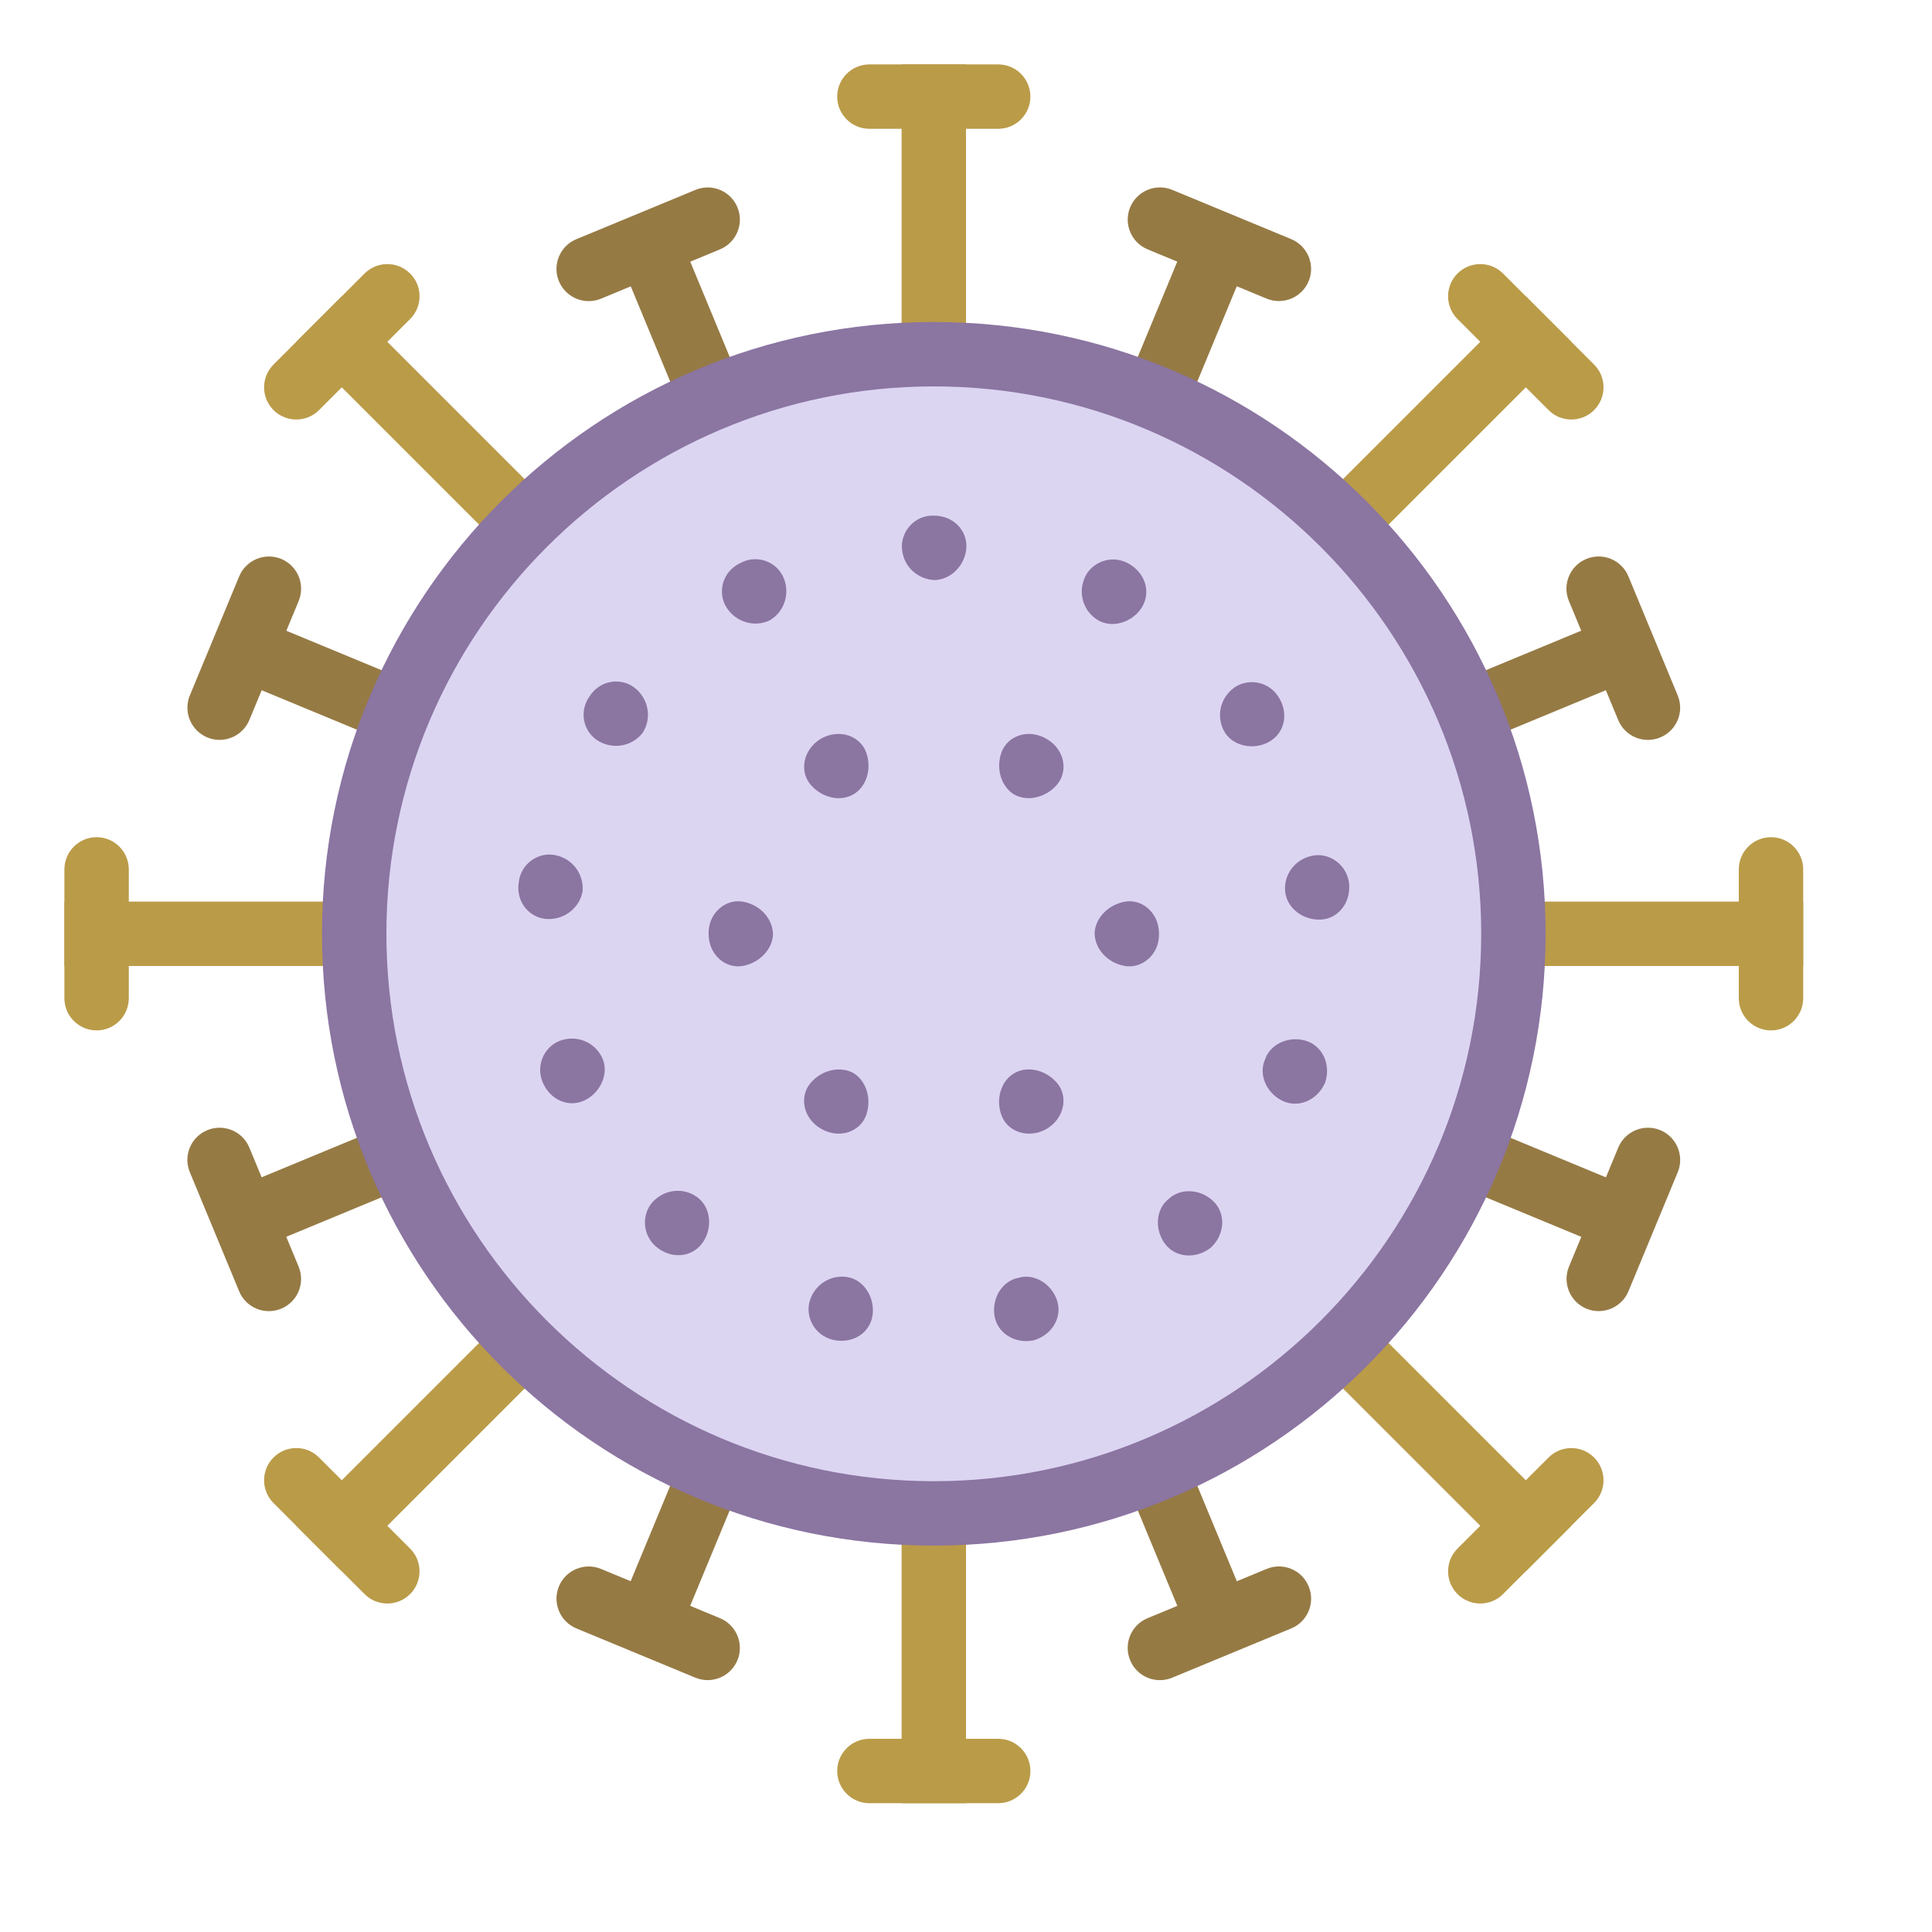 <svg xmlns="http://www.w3.org/2000/svg" width="500" height="500" viewBox="0 0 30 30"><path fill="#967a44" d="M14 3H15V26H14z" transform="rotate(-22.5 14.5 14.5)"/><path fill="#967a44" d="M11.18 3.872L9.332 4.638C9.077 4.743 8.785 4.622 8.679 4.367v0C8.573 4.112 8.695 3.819 8.95 3.714l1.848-.765c.255-.106.548.015.653.271l0 0C11.556 3.474 11.435 3.767 11.18 3.872zM20.05 25.286l-1.848.765c-.255.106-.548-.015-.653-.271l0 0c-.106-.255.015-.548.271-.653l1.848-.765c.255-.106.548.015.653.271l0 0C20.427 24.888 20.305 25.181 20.05 25.286z"/><path fill="#967a44" d="M14 3H15V26H14z" transform="scale(-1) rotate(67.5 21.7 -21.7)"/><path fill="#967a44" d="M3.872 17.82l.765 1.848c.106.255-.015.548-.271.653h0c-.255.106-.548-.015-.653-.271l-.765-1.848c-.106-.255.015-.548.271-.653h0C3.474 17.444 3.767 17.565 3.872 17.82zM25.286 8.95l.765 1.848c.106.255-.015.548-.271.653l0 0c-.255.106-.548-.015-.653-.271l-.765-1.848c-.106-.255.015-.548.271-.653v0C24.888 8.573 25.181 8.695 25.286 8.95z"/><path fill="#967a44" d="M14 3H15V26H14z" transform="rotate(-67.5 14.5 14.5)"/><path fill="#967a44" d="M4.638 9.332L3.872 11.18c-.106.255-.398.376-.653.271h0c-.255-.106-.376-.398-.271-.653L3.714 8.95c.106-.255.398-.376.653-.271h0C4.622 8.785 4.743 9.077 4.638 9.332zM26.052 18.202l-.765 1.848c-.106.255-.398.376-.653.271l0 0c-.255-.106-.376-.398-.271-.653l.765-1.848c.106-.255.398-.376.653-.271l0 0C26.036 17.655 26.157 17.947 26.052 18.202z"/><path fill="#967a44" d="M14 3H15V26H14z" transform="scale(-1) rotate(22.5 72.893 -72.893)"/><path fill="#967a44" d="M9.332 24.362l1.848.765c.255.106.376.398.271.653v0c-.106.255-.398.376-.653.271L8.95 25.286c-.255-.106-.376-.398-.271-.653h0C8.785 24.378 9.077 24.257 9.332 24.362zM18.202 2.948l1.848.765c.255.106.376.398.271.653v0c-.106.255-.398.376-.653.271L17.82 3.872c-.255-.106-.376-.398-.271-.653v0C17.655 2.964 17.947 2.843 18.202 2.948z"/><g><path fill="#ba9b48" d="M14 1H15V28H14z"/><path fill="#ba9b48" d="M15.5,2h-2C13.224,2,13,1.776,13,1.5v0C13,1.224,13.224,1,13.5,1h2C15.776,1,16,1.224,16,1.5v0 C16,1.776,15.776,2,15.5,2z"/><path fill="#ba9b48" d="M14 1H15V28H14z" transform="rotate(-90 14.5 14.5)"/><path fill="#ba9b48" d="M2 13.5v2C2 15.776 1.776 16 1.5 16h0C1.224 16 1 15.776 1 15.5v-2C1 13.224 1.224 13 1.5 13h0C1.776 13 2 13.224 2 13.5zM28 13.5v2c0 .276-.224.5-.5.5l0 0c-.276 0-.5-.224-.5-.5v-2c0-.276.224-.5.5-.5l0 0C27.776 13 28 13.224 28 13.5z"/><path fill="#ba9b48" d="M14 1H15V28H14z" transform="rotate(-45.001 14.5 14.5)"/><path fill="#ba9b48" d="M6.368 4.954L4.954 6.368c-.195.195-.512.195-.707 0l0 0c-.195-.195-.195-.512 0-.707l1.414-1.414c.195-.195.512-.195.707 0l0 0C6.564 4.442 6.564 4.759 6.368 4.954zM24.753 23.339l-1.414 1.414c-.195.195-.512.195-.707 0h0c-.195-.195-.195-.512 0-.707l1.414-1.414c.195-.195.512-.195.707 0v0C24.948 22.827 24.948 23.144 24.753 23.339z"/><path fill="#ba9b48" d="M14 1H15V28H14z" transform="rotate(-134.999 14.5 14.5)"/><path fill="#ba9b48" d="M4.954 22.632l1.414 1.414c.195.195.195.512 0 .707h0c-.195.195-.512.195-.707 0l-1.414-1.414c-.195-.195-.195-.512 0-.707l0 0C4.442 22.436 4.759 22.436 4.954 22.632zM23.339 4.247l1.414 1.414c.195.195.195.512 0 .707v0c-.195.195-.512.195-.707 0l-1.414-1.414c-.195-.195-.195-.512 0-.707l0 0C22.827 4.052 23.144 4.052 23.339 4.247zM15.5 28h-2c-.276 0-.5-.224-.5-.5l0 0c0-.276.224-.5.5-.5h2c.276 0 .5.224.5.5l0 0C16 27.776 15.776 28 15.5 28z"/></g><g><path fill="#dcd5f2" d="M14.5,23.5c-4.963,0-9-4.038-9-9s4.037-9,9-9s9,4.038,9,9S19.463,23.5,14.5,23.5z"/><path fill="#8b75a1" d="M14.5,6c4.687,0,8.5,3.813,8.5,8.5S19.187,23,14.5,23S6,19.187,6,14.5S9.813,6,14.5,6 M14.5,5 C9.253,5,5,9.253,5,14.5S9.253,24,14.5,24s9.5-4.253,9.5-9.5S19.747,5,14.5,5L14.5,5z"/></g><g><path fill="#8b75a1" d="M19.909 17.091c-.247-.123-.368-.408-.267-.636.076-.237.355-.37.622-.298.266.072.408.365.313.653C20.456 17.089 20.156 17.214 19.909 17.091zM18.086 19.308c-.162-.224-.137-.533.058-.688.179-.173.487-.163.69.026.202.187.192.514-.027.723C18.571 19.559 18.248 19.532 18.086 19.308zM15.441 20.422c-.039-.274.128-.533.372-.58.238-.072.506.083.598.343.092.26-.069.543-.361.628C15.753 20.873 15.479 20.695 15.441 20.422zM12.581 20.179c.094-.266.356-.396.599-.344.243.051.407.322.369.588-.041.281-.312.447-.609.383C12.644 20.74 12.49 20.434 12.581 20.179zM10.162 18.636c.207-.192.5-.186.69-.026.19.16.212.474.054.692-.167.229-.486.252-.718.056C9.958 19.162 9.964 18.82 10.162 18.636zM8.736 16.147c.272-.074.528.068.623.298.095.23-.034.518-.274.638-.254.126-.546-.003-.661-.284C8.31 16.517 8.476 16.217 8.736 16.147zM8.631 13.28c.272.06.435.304.416.553-.037.247-.265.444-.537.438-.28-.006-.499-.257-.456-.558C8.08 13.41 8.364 13.22 8.631 13.28zM9.871 10.693c.211.179.245.473.11.683-.149.2-.437.271-.678.137-.241-.134-.324-.462-.144-.706C9.325 10.552 9.661 10.514 9.871 10.693zM12.17 8.977c.104.257-.003.532-.219.656-.224.109-.514.037-.665-.193-.152-.232-.072-.558.2-.692C11.751 8.598 12.067 8.722 12.17 8.977zM15.004 8.525c-.027.268-.25.481-.499.482-.25-.015-.472-.198-.499-.479-.027-.269.196-.535.499-.521C14.808 8.007 15.031 8.244 15.004 8.525zM17.724 9.442c-.148.224-.449.315-.666.193-.216-.123-.326-.394-.219-.655.101-.25.42-.378.685-.229C17.789 8.898 17.879 9.206 17.724 9.442zM19.705 11.52c-.236.13-.542.07-.68-.137-.133-.211-.106-.5.11-.682.205-.174.549-.141.713.114C20.017 11.066 19.952 11.383 19.705 11.52zM20.496 14.28c-.276.006-.519-.19-.54-.439-.025-.248.14-.492.414-.552.264-.059.546.132.579.433C20.976 14.024 20.772 14.274 20.496 14.28z"/><g><path fill="#8b75a1" d="M15.547 17.309c-.089-.262.008-.535.203-.644.191-.114.477-.062.659.146.182.207.125.55-.159.72C15.961 17.692 15.636 17.57 15.547 17.309zM12.591 16.811c.181-.207.467-.257.66-.149.19.113.29.386.201.647-.088.262-.415.385-.701.219C12.464 17.364 12.408 17.019 12.591 16.811zM11.542 14.002c.279.054.454.276.461.498-.002.222-.19.443-.459.497-.272.055-.542-.167-.541-.498C10.997 14.168 11.28 13.949 11.542 14.002zM13.453 11.691c.089.262-.008.535-.203.644-.191.114-.477.062-.659-.146-.182-.207-.125-.55.159-.72C13.039 11.308 13.364 11.43 13.453 11.691zM16.409 12.189c-.181.207-.467.257-.66.149-.19-.113-.29-.386-.201-.647.088-.262.415-.385.701-.219C16.536 11.636 16.592 11.981 16.409 12.189zM17.458 14.998c-.279-.054-.454-.276-.461-.498.002-.222.19-.443.459-.497.272-.055.542.167.541.498C18.003 14.832 17.72 15.051 17.458 14.998z"/></g></g></svg>
